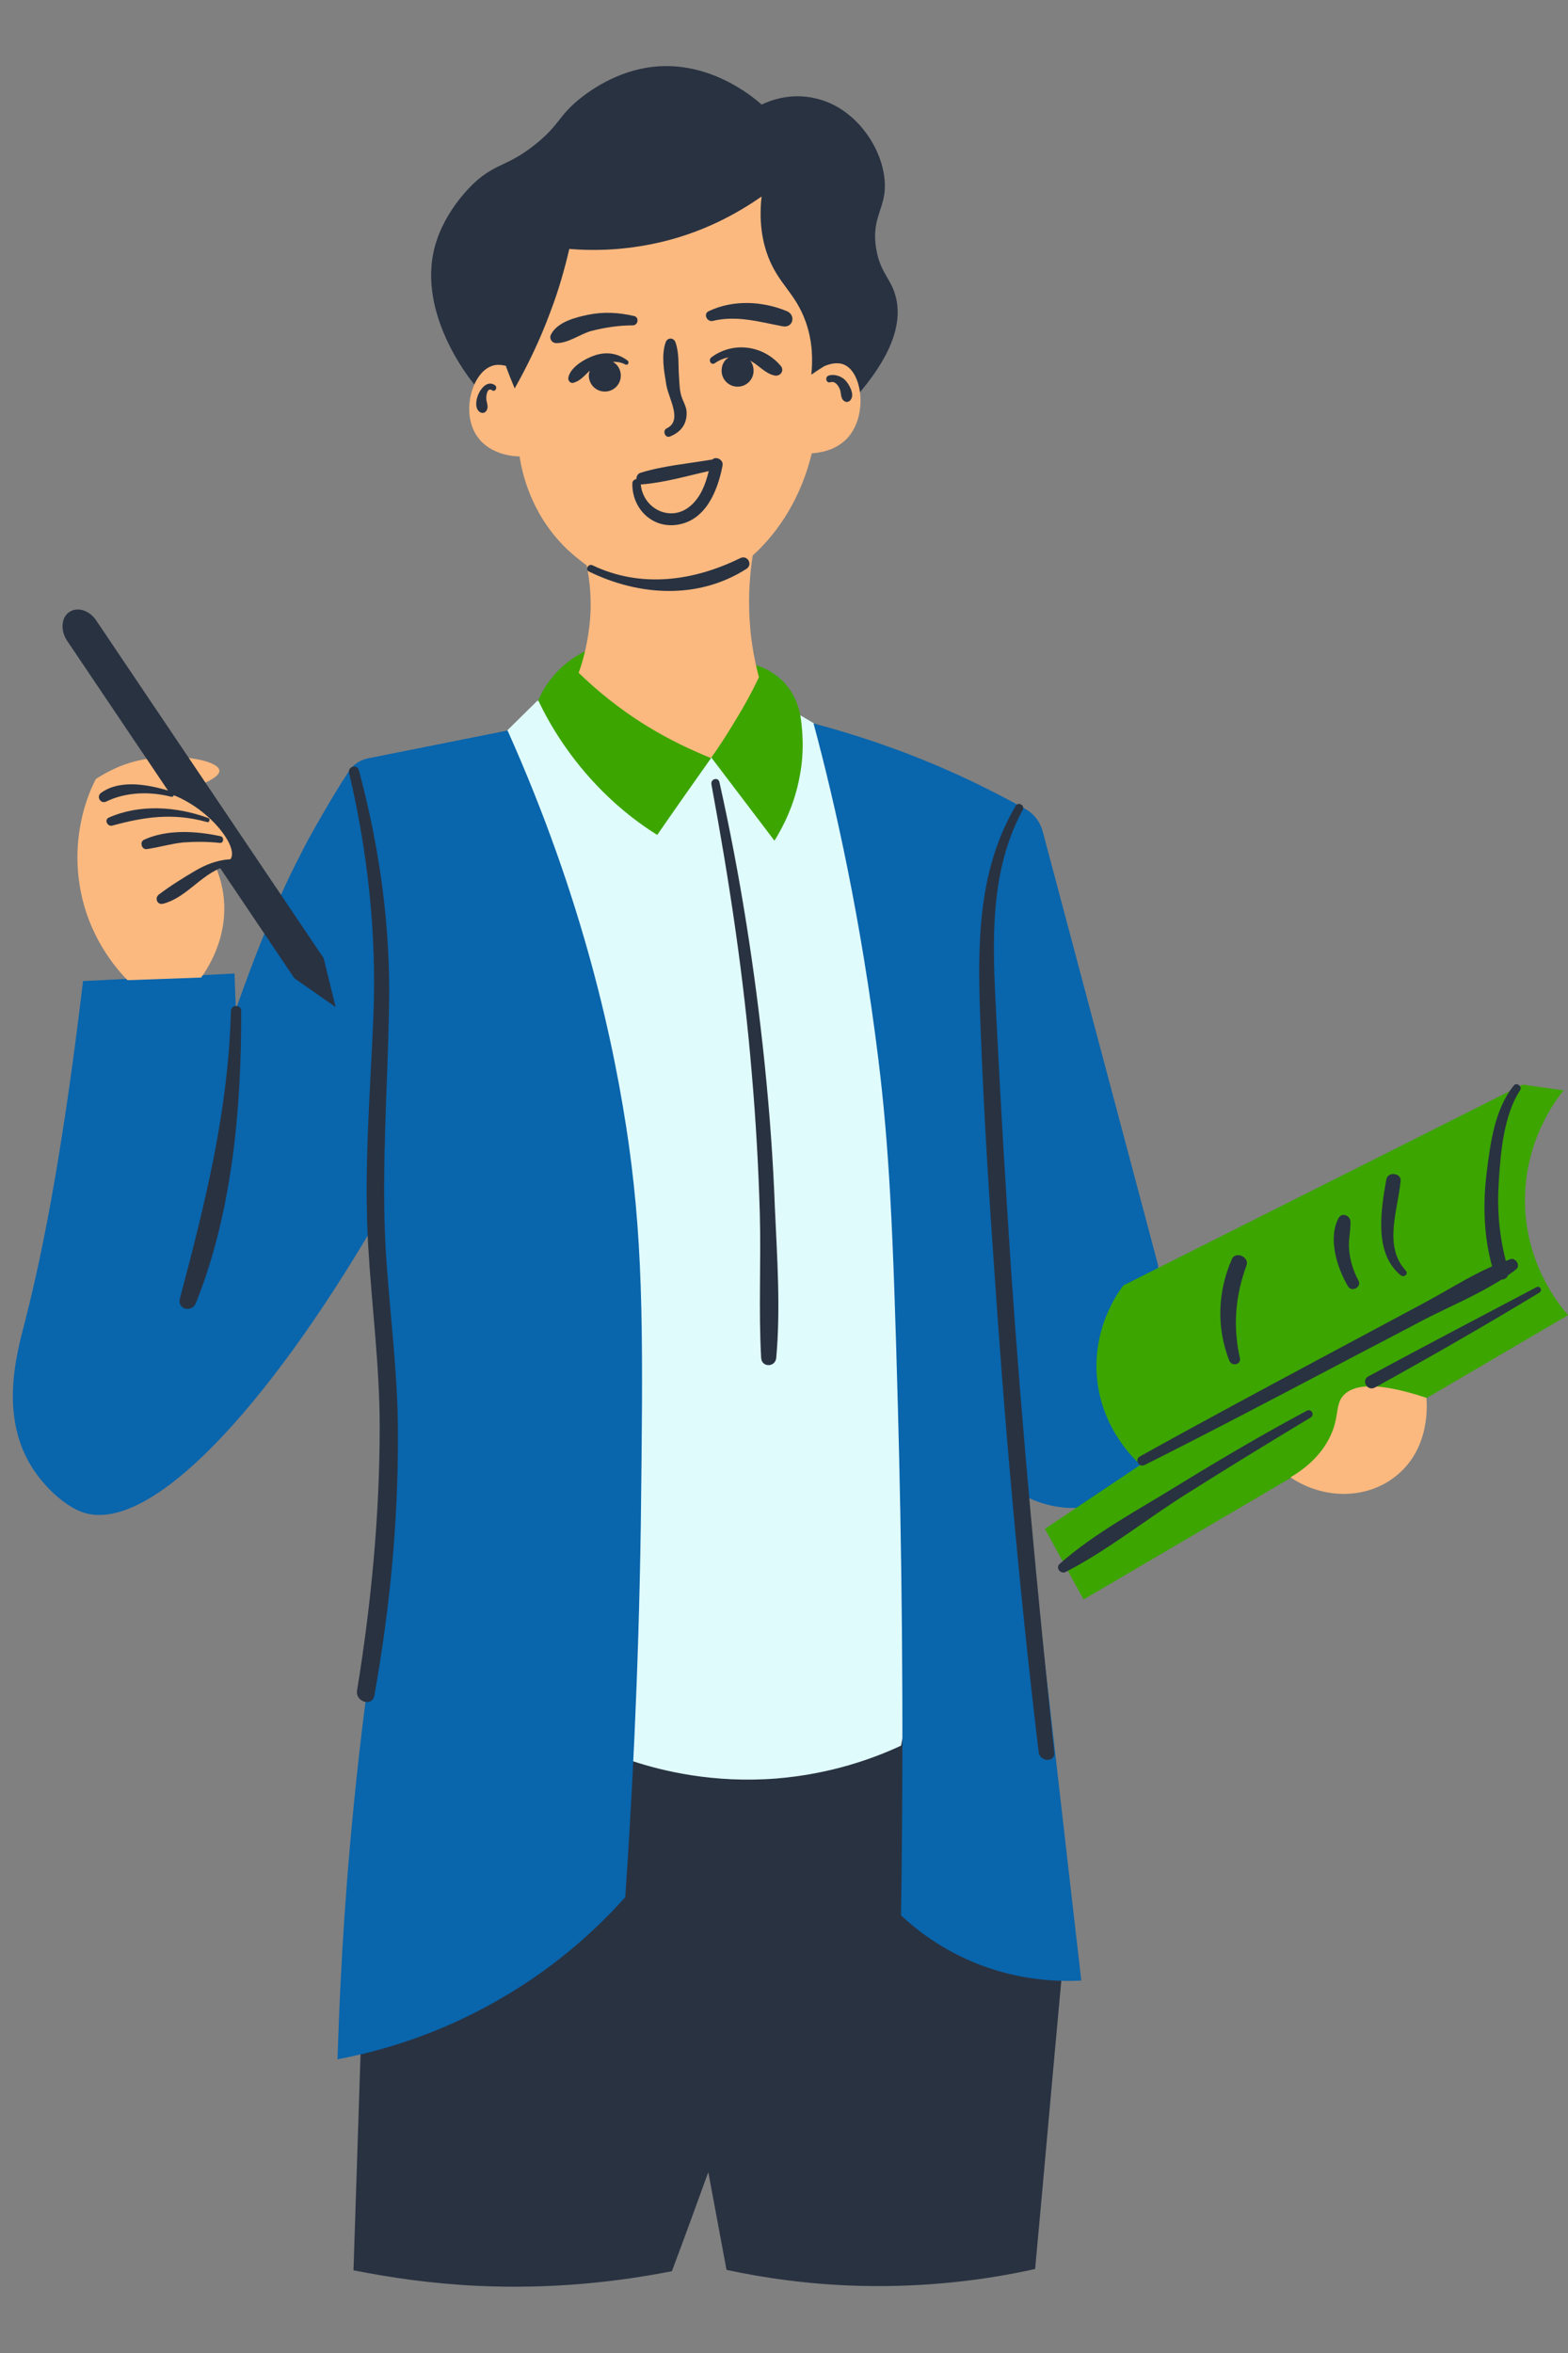 <svg xmlns="http://www.w3.org/2000/svg" xmlns:xlink="http://www.w3.org/1999/xlink" width="400" zoomAndPan="magnify" viewBox="0 0 300 450" height="600" preserveAspectRatio="xMidYMid meet" version="1.0"><rect x="0" y="0" width="300" height="450" fill="#808080" stroke="none"/><defs><clipPath id="39f9df1720"><path d="M 67.035 12.633 L 203.824 12.633 L 203.824 437.324 L 67.035 437.324 Z M 67.035 12.633 " clip-rule="nonzero"/></clipPath><clipPath id="8d208e1a98"><path d="M 102.719 124 L 300 124 L 300 306 L 102.719 306 Z M 102.719 124 " clip-rule="nonzero"/></clipPath></defs><g clip-path="url(#39f9df1720)"><path fill="#293241" d="M 145.711 20 C 143.93 18.383 135.684 11.586 124.98 12.777 C 117.93 13.539 112.574 17.531 110.707 19.062 C 106.715 22.379 107.055 23.906 102.379 27.645 C 97.367 31.637 95.328 31.125 91.422 34.355 C 91.422 34.355 85.98 38.859 83.605 45.824 C 79.016 59.164 89.977 72.59 90.742 73.523 C 95.328 75.223 100.344 76.754 105.863 77.941 C 129.91 83.125 150.977 79.129 164.57 74.969 C 171.711 66.473 172.305 60.781 171.453 57.039 C 170.605 53.305 168.395 52.285 167.633 47.523 C 166.613 41.32 169.754 39.797 169.246 34.355 C 168.652 27.816 163.383 20.422 155.992 18.809 C 151.402 17.707 147.496 19.148 145.711 20 Z M 81.48 344.551 L 159.051 318.465 L 188.703 325.352 L 203.059 378.789 C 201.359 397.145 199.746 415.578 198.047 433.934 C 189.297 435.887 177.828 437.5 164.488 437.16 C 154.719 436.906 146.137 435.633 139 434.102 L 135.516 415.41 C 133.223 421.695 130.93 428.066 128.551 434.355 C 118.609 436.312 105.949 437.84 91.336 437.16 C 82.414 436.734 74.512 435.543 67.633 434.188 L 68.988 392.641 L 81.48 344.551 " fill-opacity="1" fill-rule="nonzero"/></g><path fill="#e0fbfc" d="M 84.879 172.844 C 83.688 167.66 82.582 162.48 81.395 157.293 L 96.945 139.793 L 102.805 134.016 L 153.02 136.734 L 155.738 138.348 C 163.047 156.871 170.18 179.473 174.684 205.723 C 183.773 258.484 178.59 303.516 172.391 333.848 C 167.293 336.227 159.051 339.281 148.516 340.133 C 136.453 341.066 126.762 338.688 121.07 336.82 C 109.434 284.48 97.965 232.062 86.324 179.641 M 86.324 179.641 C 85.812 177.348 85.305 175.137 84.793 172.844 " fill-opacity="1" fill-rule="nonzero"/><path fill="#0965ac" d="M 168.055 202.582 C 170.094 219.234 170.859 234.184 171.793 269.273 C 172.473 294.082 172.984 327.051 172.391 366.301 C 175.277 369.02 180.375 373.098 187.852 375.902 C 195.84 378.875 202.891 378.961 206.883 378.789 C 203.316 347.949 199.832 317.109 196.262 286.18 C 197.539 286.863 202.977 289.496 209.602 287.879 C 217.422 285.93 220.988 279.641 221.582 278.621 L 221.582 242 C 214.191 214.305 206.883 186.691 199.492 158.992 C 198.98 157.125 197.793 155.594 196.094 154.664 C 191.59 152.195 186.66 149.648 181.227 147.27 C 171.965 143.191 163.297 140.391 155.652 138.348 C 159.816 153.812 164.746 175.816 168.055 202.582 Z M 120.309 218.891 C 123.195 239.539 123.027 257.125 122.602 291.535 C 122.176 321.016 120.816 345.57 119.629 362.82 C 114.699 368.344 106.969 375.734 96.008 382.105 C 83.688 389.328 72.219 392.383 64.574 393.832 C 64.914 383.211 65.59 366.387 67.633 345.742 C 70.352 317.957 73.07 307.254 74.086 286.266 C 74.684 274.035 74.77 255.852 72.051 233.422 C 50.809 269.785 28.551 293.488 15.887 289.242 C 12.406 288.055 8.242 284.23 5.781 280.066 C 0 270.293 3.23 258.742 4.676 253.133 C 8.582 238.094 12.32 217.617 15.887 187.625 L 44.863 186.184 C 44.949 188.477 45.031 190.773 45.117 193.066 C 45.969 190.684 50.895 176.41 56.672 165.027 C 59.391 159.676 59.219 160.098 61.598 155.938 C 63.297 152.965 64.996 150.16 66.781 147.441 C 67.547 146.25 68.82 145.398 70.266 145.062 L 97.113 139.707 C 111.645 172.164 117.59 199.777 120.309 218.891 " fill-opacity="1" fill-rule="nonzero"/><g clip-path="url(#8d208e1a98)"><path fill="#3ca500" d="M 210.027 264.773 C 211.301 273.438 216.57 278.621 218.184 280.152 C 212.066 284.23 206.035 288.305 199.918 292.383 C 202.379 296.887 204.844 301.391 207.309 305.895 C 238.234 287.797 269.074 269.613 300.004 251.52 C 298.305 249.566 291.762 241.578 291.762 229.598 C 291.762 218.297 297.453 210.652 299.152 208.527 L 291.336 207.422 L 214.953 245.824 C 213.848 247.184 208.582 254.574 210.027 264.773 Z M 144.691 127.219 C 145.797 127.559 147.664 128.324 149.449 129.938 C 152.168 132.488 152.848 135.547 153.102 136.648 C 153.527 139.371 153.953 143.445 153.02 148.375 C 152 154.066 149.703 158.312 148.176 160.781 L 136.109 144.891 C 132.629 149.816 129.145 154.746 125.746 159.676 C 122.602 157.719 118.949 155 115.293 151.348 C 109.008 145.062 105.184 138.602 102.973 133.93 C 103.57 132.574 104.504 130.789 106.121 129 C 108.246 126.539 110.621 125.18 112.066 124.5 C 122.855 125.434 133.734 126.371 144.691 127.219 " fill-opacity="1" fill-rule="nonzero"/></g><path fill="#fbb97f" d="M 272.898 267.32 C 262.621 263.922 258.711 265.027 257.012 266.895 C 255.566 268.512 256.16 270.379 254.973 273.609 C 253.273 278.027 249.789 280.832 246.902 282.531 C 253.441 286.949 261.852 286.691 267.293 282.105 C 273.832 276.754 272.984 268 272.898 267.32 Z M 161.598 69.785 C 160.324 69.191 158.879 69.531 157.691 70.039 C 156.844 70.551 156.074 71.059 155.227 71.656 C 155.48 69.191 155.566 65.453 154.125 61.461 C 152.168 56.02 149.027 54.406 146.984 49.141 C 146.051 46.676 145.117 42.938 145.711 37.586 C 141.551 40.473 134.496 44.719 124.727 46.676 C 118.441 47.949 113 47.949 108.922 47.609 C 108.07 51.266 106.969 55.258 105.355 59.508 C 103.23 65.285 100.766 70.211 98.473 74.289 C 97.875 72.844 97.281 71.402 96.773 69.957 C 96.008 69.785 94.988 69.613 93.969 70.039 C 90.23 71.484 88.105 79.129 91.422 83.633 C 93.969 87.117 98.645 87.289 99.406 87.289 C 99.832 90.004 101.363 97.992 108.16 104.703 C 108.668 105.211 110.113 106.574 112.238 108.102 C 112.832 110.992 113.344 115.07 112.746 119.91 C 112.32 123.395 111.559 126.371 110.707 128.664 C 113.938 131.805 118.266 135.461 123.789 138.859 C 128.211 141.578 132.457 143.531 136.027 144.977 C 137.555 142.852 139.082 140.473 140.613 137.922 C 142.398 135.035 143.93 132.23 145.203 129.512 C 144.266 126.027 143.418 121.527 143.332 116.176 C 143.25 112.434 143.586 109.035 144.012 106.234 C 149.195 101.562 153.355 94.848 155.312 86.695 C 156.586 86.605 159.73 86.27 162.023 83.891 C 166.02 79.727 165.082 71.402 161.598 69.785 Z M 42.906 173.184 C 43.078 179.129 40.613 183.977 38.488 186.949 C 33.816 187.117 29.059 187.285 24.383 187.457 C 22.348 185.332 16.738 179.129 15.211 169.105 C 13.68 159.164 16.992 151.516 18.355 148.969 C 20.477 147.609 23.707 145.824 28.039 145.145 C 34.496 144.043 41.801 145.488 41.973 147.355 C 42.059 148.289 40.445 149.734 32.797 151.941 C 33.902 153.301 35.516 155.426 37.215 158.145 C 40.02 162.734 42.738 167.32 42.906 173.184 " fill-opacity="1" fill-rule="nonzero"/><path fill="#293241" d="M 27.07 131.52 L 18.426 118.684 C 17.148 116.73 14.77 115.965 13.238 117.07 C 11.711 118.09 11.539 120.551 12.816 122.508 L 56.316 187.078 L 64.219 192.602 L 61.926 183.254 L 30.23 136.211 M 30.23 136.211 L 27.07 131.52 " fill-opacity="1" fill-rule="nonzero"/><path fill="#fbb97f" d="M 35.516 169.02 C 33.137 165.961 30.844 162.902 28.465 159.844 M 28.465 159.844 C 26.172 156.957 23.875 154.066 21.582 151.18 C 23.961 150.668 28.207 150.242 32.883 151.941 C 40.102 154.664 45.543 161.797 44.18 164.18 C 43.758 164.941 42.824 164.773 40.02 166.133 C 38.066 167.066 36.535 168.172 35.516 169.02 " fill-opacity="1" fill-rule="nonzero"/><path fill="#293241" d="M 136.109 68.34 C 135.434 68.852 136.027 69.957 136.789 69.445 C 137.641 68.852 138.488 68.512 139.426 68.34 C 138.574 68.852 138.062 69.785 138.062 70.891 C 138.062 72.59 139.426 73.949 141.125 73.949 C 142.824 73.949 144.18 72.59 144.18 70.891 C 144.18 70.125 143.93 69.445 143.504 68.934 C 143.586 69.02 143.672 69.02 143.758 69.105 C 145.285 69.957 146.477 71.484 148.258 71.824 C 149.363 71.996 150.129 70.805 149.363 69.957 C 145.965 65.961 140.188 65.285 136.109 68.34 Z M 150.555 59.508 C 145.797 57.551 140.273 57.297 135.602 59.508 C 134.496 60.012 135.262 61.629 136.363 61.375 C 140.953 60.27 145.203 61.543 149.703 62.395 C 151.746 62.816 152.34 60.27 150.555 59.508 Z M 121.07 62.223 C 122.09 62.223 122.348 60.695 121.328 60.438 C 118.355 59.762 115.551 59.59 112.574 60.188 C 110.113 60.695 106.715 61.543 105.441 63.922 C 105.016 64.688 105.523 65.621 106.461 65.621 C 108.754 65.621 110.793 64.008 113 63.328 C 115.637 62.648 118.355 62.223 121.07 62.223 Z M 112.66 71.824 C 112.66 73.523 114.02 74.883 115.719 74.883 C 117.418 74.883 118.777 73.523 118.777 71.824 C 118.777 70.719 118.184 69.703 117.25 69.191 C 118.098 69.191 118.863 69.277 119.629 69.703 C 120.141 69.957 120.477 69.277 120.055 68.934 C 118.184 67.578 116.145 67.234 113.938 67.914 C 112.066 68.512 109.176 70.125 108.754 72.164 C 108.582 72.758 109.176 73.438 109.77 73.184 C 111.047 72.844 111.895 71.738 112.832 70.891 C 112.746 71.23 112.66 71.484 112.66 71.824 Z M 127.531 81.934 C 126.68 82.359 127.273 83.891 128.211 83.465 C 130.336 82.613 131.523 81 131.355 78.621 C 131.266 77.602 130.586 76.582 130.336 75.648 C 129.992 74.457 129.992 73.184 129.91 71.996 C 129.738 69.785 129.992 67.578 129.23 65.453 C 128.887 64.516 127.699 64.516 127.359 65.453 C 126.512 67.914 127.02 70.805 127.445 73.355 C 127.785 76.074 130.758 80.406 127.531 81.934 Z M 122.77 92.641 C 122.688 92.641 122.688 92.641 122.602 92.641 C 123.027 97.312 128.293 99.945 132.035 96.805 C 134.07 95.105 135.008 92.555 135.602 90.094 C 131.438 91.023 127.105 92.301 122.77 92.641 Z M 121.754 91.621 C 121.754 91.109 122.008 90.602 122.516 90.43 C 126.852 89.074 131.777 88.648 136.281 87.883 C 136.961 87.203 138.488 87.883 138.234 89.074 C 137.301 93.914 135.008 99.605 129.484 100.371 C 124.641 101.051 120.902 97.145 120.988 92.473 C 120.988 91.961 121.328 91.703 121.754 91.621 Z M 237.215 259.672 C 235.855 253.645 236.363 247.777 238.488 242 C 239.086 240.387 236.363 239.199 235.688 240.812 C 232.965 247.016 232.715 253.812 235.176 260.184 C 235.688 261.461 237.555 260.949 237.215 259.672 Z M 259.902 244.891 C 258.879 243.023 258.285 240.98 258.117 238.945 C 257.945 237.16 258.453 235.375 258.371 233.59 C 258.285 232.402 256.672 231.805 256.078 232.996 C 254.035 236.902 255.824 242.512 257.945 246.078 C 258.711 247.184 260.578 246.078 259.902 244.891 Z M 267.973 243.871 C 268.648 244.469 269.586 243.531 268.906 242.938 C 264.656 238.266 267.461 231.383 267.973 225.859 C 268.141 224.332 265.594 223.988 265.25 225.52 C 264.23 231.297 262.789 239.625 267.973 243.871 Z M 293.969 246.168 C 283.18 251.859 272.473 257.465 261.77 263.242 C 260.41 264.008 261.602 266.133 263.043 265.367 C 273.664 259.504 284.199 253.473 294.562 247.184 C 295.16 246.762 294.648 245.824 293.969 246.168 Z M 250.043 269.785 C 241.633 274.285 233.391 279.133 225.234 284.145 C 217.672 288.816 209.348 293.234 202.723 299.098 C 201.871 299.863 202.977 301.137 203.91 300.625 C 211.98 296.465 219.457 290.43 227.191 285.586 C 235.008 280.66 242.91 275.816 250.809 271.062 C 251.574 270.551 250.895 269.363 250.043 269.785 Z M 287.258 244.723 C 287.852 244.723 288.363 244.379 288.531 243.871 C 289.039 243.531 289.551 243.191 290.062 242.77 C 290.996 242 289.977 240.473 288.957 240.812 C 288.703 240.898 288.363 241.07 288.109 241.152 C 286.832 236.227 286.41 231.297 286.746 226.113 C 287.09 220.59 287.684 213.285 290.824 208.527 C 291.336 207.766 290.145 206.914 289.637 207.59 C 285.984 212.094 285.133 218.637 284.453 224.16 C 283.691 230.191 283.859 236.309 285.473 242.172 C 280.887 244.211 276.551 247.016 272.223 249.309 C 266.188 252.539 260.152 255.766 254.125 258.992 C 242.059 265.453 229.992 271.91 218.098 278.535 C 216.996 279.133 217.93 280.746 219.035 280.152 C 231.266 274.035 243.332 267.664 255.48 261.289 C 261.258 258.23 267.035 255.258 272.816 252.195 C 277.488 249.82 282.754 247.609 287.258 244.723 Z M 74.43 192.723 C 74.77 177.348 72.645 162.137 68.652 147.27 C 68.312 146.082 66.527 146.59 66.781 147.781 C 70.352 162.902 72.051 178.453 71.457 193.914 C 70.863 208.695 69.586 223.395 70.438 238.18 C 71.113 249.734 72.645 261.203 72.645 272.844 C 72.645 289.754 71.031 306.66 68.312 323.312 C 67.973 325.52 71.285 326.453 71.625 324.246 C 74.598 307.676 76.211 290.941 76.129 274.117 C 76.129 262.055 74.43 250.246 73.75 238.18 C 72.984 223.059 74.172 207.934 74.43 192.723 Z M 193.457 243.023 C 192.441 227.645 191.508 212.266 190.742 196.801 C 190.059 182.871 188.703 167.66 195.668 154.914 C 196.18 154.066 194.82 153.215 194.309 154.152 C 187.598 165.535 187.086 178.367 187.43 191.281 C 187.938 207.254 188.871 223.227 189.977 239.113 C 192.102 271.145 194.906 303.172 198.73 335.121 C 198.98 336.988 201.953 337.074 201.703 335.121 C 198.473 304.535 195.582 273.863 193.457 243.023 Z M 44.18 193.402 C 43.672 212.52 39.254 230.105 34.41 248.375 C 33.902 250.414 36.703 251.094 37.473 249.223 C 44.438 231.891 46.223 211.84 46.137 193.402 C 46.223 192.047 44.18 192.047 44.18 193.402 Z M 146.305 203.516 C 144.438 185.418 141.633 167.406 137.641 149.566 C 137.383 148.543 135.941 148.969 136.109 149.988 C 139.508 168.34 142.312 186.777 143.844 205.383 C 144.605 214.219 145.117 223.141 145.371 232.062 C 145.629 241.238 145.117 250.496 145.629 259.672 C 145.711 261.543 148.348 261.543 148.516 259.672 C 149.363 250.246 148.684 240.473 148.258 231.043 C 147.922 221.867 147.242 212.688 146.305 203.516 Z M 158.543 71.824 C 157.773 72.082 158.031 73.355 158.879 73.102 C 159.73 72.844 160.324 73.609 160.664 74.375 C 161.004 75.223 160.75 76.242 161.598 76.754 C 162.023 77.008 162.535 76.836 162.789 76.41 C 163.551 75.395 162.449 73.438 161.684 72.676 C 160.922 71.91 159.559 71.484 158.543 71.824 Z M 91.676 78.707 C 92.27 79.215 92.953 78.961 93.203 78.281 C 93.461 77.602 93.035 76.836 93.035 76.156 C 93.035 75.648 93.203 74.031 94.141 74.629 C 94.734 75.055 95.246 74.117 94.734 73.695 C 92.441 71.996 89.977 77.262 91.676 78.707 Z M 141.633 106.742 C 132.629 111.16 122.602 112.52 113.344 108.102 C 112.574 107.762 111.895 108.867 112.66 109.293 C 122.176 113.965 133.562 114.73 142.824 108.785 C 144.098 107.934 142.992 106.062 141.633 106.742 Z M 42.059 161.203 C 42.824 161.289 42.906 160.098 42.227 159.93 C 37.555 158.91 31.949 158.57 27.531 160.609 C 26.68 161.035 27.105 162.48 28.039 162.395 C 30.418 162.055 32.629 161.375 35.004 161.117 C 37.301 160.949 39.68 160.949 42.059 161.203 Z M 39.594 157.211 C 40.102 157.383 40.273 156.613 39.852 156.445 C 33.816 154.238 26.766 153.727 20.816 156.363 C 19.883 156.785 20.562 158.145 21.496 157.891 C 27.699 156.191 33.223 155.426 39.594 157.211 Z M 32.711 152.367 C 33.305 152.539 33.562 151.602 32.969 151.434 C 28.887 150.16 23.195 148.887 19.375 151.602 C 18.355 152.285 19.203 153.812 20.309 153.301 C 24.133 151.434 28.719 151.348 32.711 152.367 Z M 44.098 165.453 C 38.914 166.387 36.109 171.57 31.18 172.844 C 29.992 173.098 29.57 171.656 30.418 171.059 C 32.543 169.445 35.004 167.914 37.301 166.559 C 39.34 165.367 41.465 164.516 43.844 164.348 C 44.605 164.18 44.777 165.285 44.098 165.453 " fill-opacity="1" fill-rule="nonzero"/></svg>